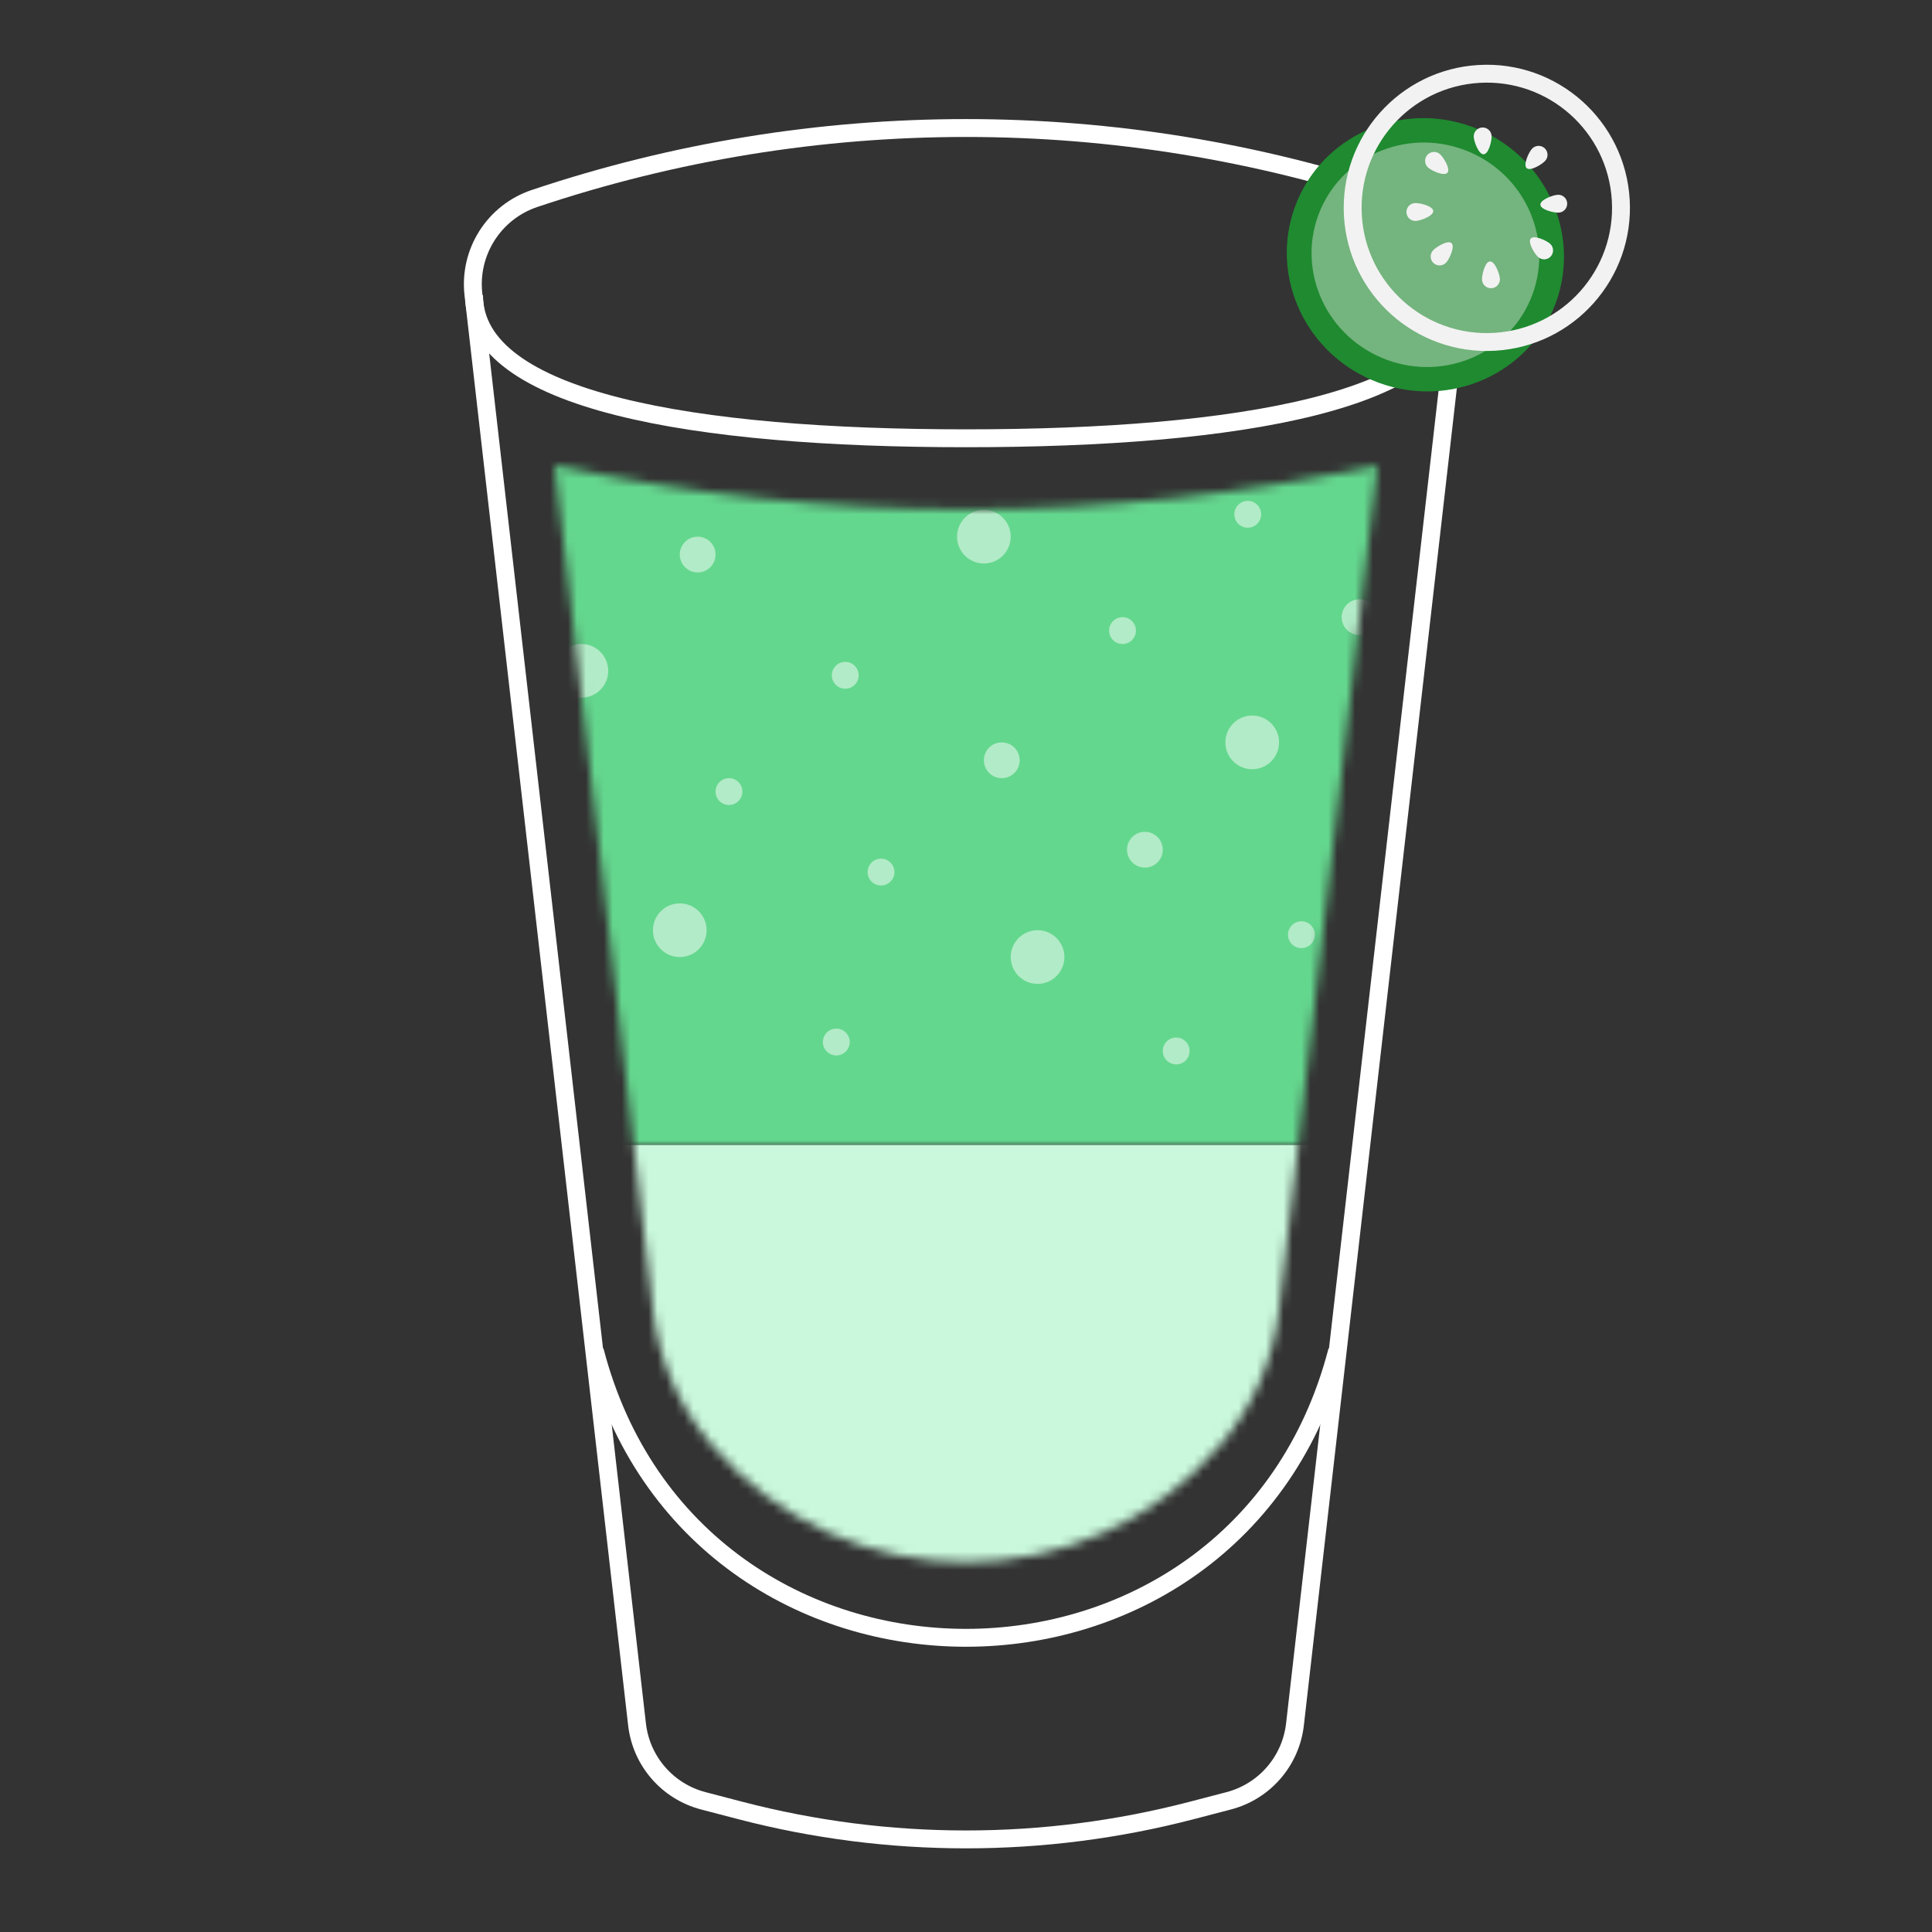 <svg width="216" height="216" viewBox="0 0 216 216" fill="none" xmlns="http://www.w3.org/2000/svg">
<rect x="0" y="0" width="216" height="216" fill="#333333" stroke="none"/>
<g clip-path="url(#clip0)">
<path d="M52.93 32.924C52.388 28.185 55.233 23.711 59.756 22.193V22.193C91.06 11.686 124.94 11.686 156.244 22.193V22.193C160.767 23.711 163.612 28.185 163.07 32.924L144.779 192.794C144.309 196.897 141.366 200.29 137.37 201.333L133.259 202.406C116.697 206.729 99.303 206.729 82.741 202.406L78.63 201.333C74.634 200.29 71.691 196.897 71.221 192.794L52.93 32.924Z" stroke="white" stroke-width="2"/>
<path d="M66.5 151V151C77.604 193.812 138.396 193.812 149.5 151V151" stroke="white" stroke-width="2"/>
<path d="M163 33C163 44.874 138.376 49 108 49C77.624 49 53 44.874 53 33" stroke="white" stroke-width="2"/>
<mask id="mask0" mask-type="alpha" maskUnits="userSpaceOnUse" x="62" y="52" width="92" height="123">
<path d="M62 52C92.313 58.59 123.687 58.59 154 52L142.984 146.557C142.342 152.062 140.084 157.254 136.495 161.477C121.561 179.046 94.439 179.046 79.505 161.477C75.916 157.254 73.658 152.062 73.016 146.557L62 52Z" fill="#C4C4C4"/>
</mask>
<g mask="url(#mask0)">
<path d="M33 128H172V176H33V128Z" fill="#C9F8DC"/>
<mask id="mask1" mask-type="alpha" maskUnits="userSpaceOnUse" x="53" y="34" width="108" height="94">
<rect x="53" y="34" width="108" height="94" fill="#64D78E"/>
</mask>
<g mask="url(#mask1)">
<rect x="53" y="34" width="108" height="94" fill="#64D78E"/>
<circle opacity="0.5" cx="139.5" cy="57.5" r="1.5" fill="white"/>
<circle opacity="0.5" cx="145.5" cy="104.5" r="1.5" fill="white"/>
<circle opacity="0.5" cx="98.5" cy="97.5" r="1.5" fill="white"/>
<circle opacity="0.5" cx="94.5" cy="75.5" r="1.5" fill="white"/>
<circle opacity="0.5" cx="93.5" cy="116.5" r="1.5" fill="white"/>
<circle opacity="0.5" cx="81.5" cy="88.5" r="1.5" fill="white"/>
<circle opacity="0.5" cx="125.5" cy="70.5" r="1.5" fill="white"/>
<circle opacity="0.5" cx="131.5" cy="117.5" r="1.5" fill="white"/>
<circle opacity="0.5" cx="78" cy="62" r="2" fill="white"/>
<circle opacity="0.5" cx="152" cy="69" r="2" fill="white"/>
<circle opacity="0.5" cx="112" cy="85" r="2" fill="white"/>
<circle opacity="0.5" cx="128" cy="95" r="2" fill="white"/>
<circle opacity="0.5" cx="110" cy="60" r="3" fill="white"/>
<circle opacity="0.5" cx="116" cy="107" r="3" fill="white"/>
<circle opacity="0.5" cx="65" cy="75" r="3" fill="white"/>
<circle opacity="0.5" cx="76" cy="104" r="3" fill="white"/>
<circle opacity="0.5" cx="140" cy="83" r="3" fill="white"/>
</g>
</g>
<ellipse cx="159.361" cy="28.485" rx="15.54" ry="15.226" transform="rotate(22.973 159.361 28.485)" fill="#1F8A30"/>
<ellipse opacity="0.4" cx="159.361" cy="28.485" rx="12.767" ry="12.509" transform="rotate(22.973 159.361 28.485)" fill="#F2F2F2"/>
<path d="M160.239 23.587C160.271 24.138 158.851 24.669 158.3 24.701C157.749 24.733 157.276 24.312 157.244 23.761C157.212 23.209 157.633 22.736 158.184 22.704C158.735 22.672 160.207 23.035 160.239 23.587Z" fill="#F2F2F2"/>
<path d="M161.822 19.316C161.455 19.728 160.076 19.1 159.663 18.733C159.251 18.366 159.214 17.734 159.581 17.321C159.949 16.909 160.581 16.872 160.993 17.239C161.406 17.606 162.189 18.903 161.822 19.316Z" fill="#F2F2F2"/>
<path d="M171.143 26.667C171.51 26.254 172.889 26.882 173.302 27.249C173.714 27.617 173.751 28.249 173.384 28.661C173.016 29.074 172.384 29.11 171.972 28.743C171.559 28.376 170.776 27.079 171.143 26.667Z" fill="#F2F2F2"/>
<path d="M170.686 18.801C170.274 18.434 170.902 17.055 171.269 16.642C171.636 16.23 172.268 16.193 172.681 16.56C173.093 16.927 173.13 17.559 172.763 17.972C172.396 18.384 171.099 19.168 170.686 18.801Z" fill="#F2F2F2"/>
<path d="M162.279 27.181C162.692 27.549 162.064 28.928 161.696 29.34C161.329 29.753 160.697 29.79 160.285 29.422C159.872 29.055 159.835 28.423 160.203 28.01C160.57 27.598 161.867 26.814 162.279 27.181Z" fill="#F2F2F2"/>
<path d="M165.881 17.249C165.329 17.281 164.798 15.861 164.766 15.31C164.734 14.759 165.155 14.286 165.707 14.254C166.258 14.222 166.731 14.643 166.763 15.194C166.795 15.745 166.432 17.217 165.881 17.249Z" fill="#F2F2F2"/>
<path d="M166.577 29.228C167.128 29.196 167.659 30.616 167.691 31.167C167.723 31.718 167.302 32.191 166.751 32.223C166.199 32.255 165.726 31.834 165.694 31.283C165.662 30.732 166.025 29.26 166.577 29.228Z" fill="#F2F2F2"/>
<path d="M172.219 22.89C172.187 22.339 173.606 21.808 174.157 21.776C174.709 21.744 175.181 22.165 175.213 22.716C175.246 23.268 174.825 23.741 174.273 23.773C173.722 23.805 172.251 23.442 172.219 22.89Z" fill="#F2F2F2"/>
<circle cx="166.229" cy="23.239" r="15" transform="rotate(-3.325 166.229 23.239)" stroke="#F2F2F2" stroke-width="2"/>
</g>
<defs>
<clipPath id="clip0">
<rect width="216" height="216" fill="white"/>
</clipPath>
</defs>
</svg>
